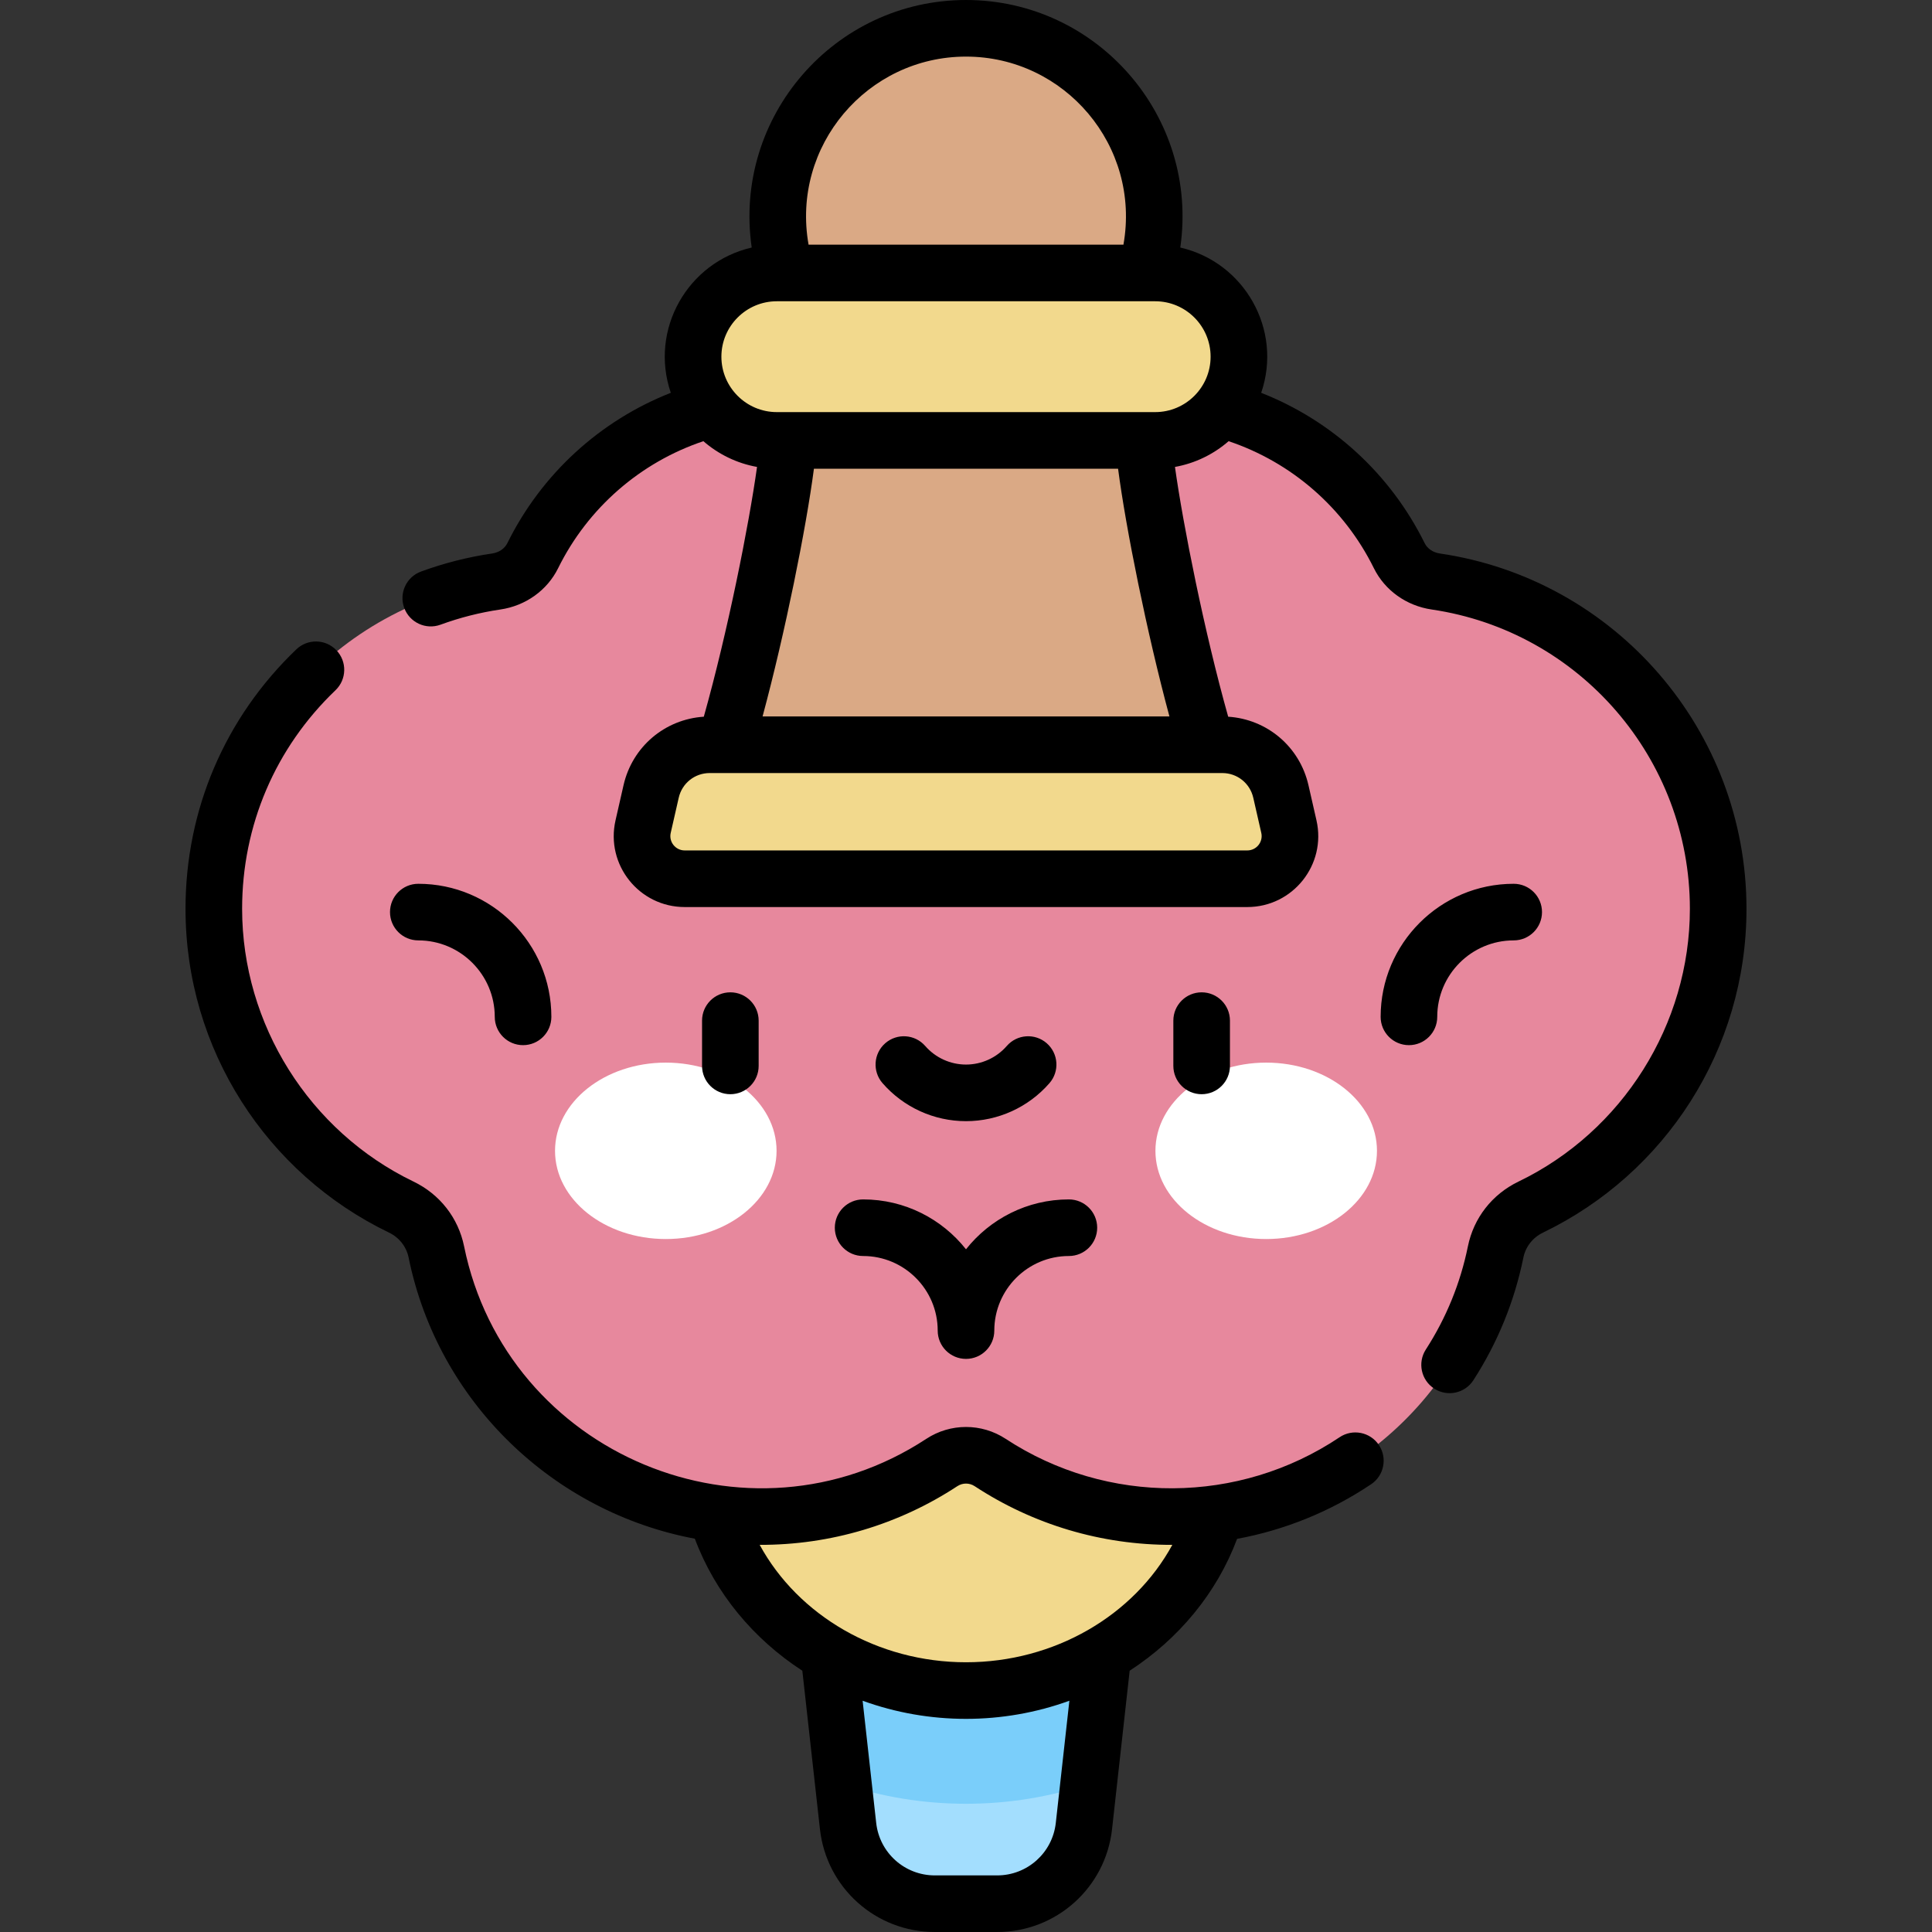 <svg id="Capa_1" enable-background="new 0 0 512 512" height="512" viewBox="0 0 512 512" width="512" xmlns="http://www.w3.org/2000/svg"><rect x="0" y="0" width="512" height="512" fill="#333333" stroke="none"/><g><path d="m293.498 427.727h-74.996l6.247 56.198c1.302 11.714 11.203 20.575 22.989 20.575h16.526c11.786 0 21.687-8.861 22.989-20.575z" fill="#a3defe"/><path d="m223.51 472.784c10.179 3.386 21.111 5.234 32.49 5.234s22.311-1.848 32.49-5.234l5.008-45.056h-74.996z" fill="#7acefa"/><ellipse cx="256" cy="384.187" fill="#f2d98d" rx="68.659" ry="63.83"/><path d="m380.485 154.1c-4.141-.608-7.814-3.088-9.667-6.841-12.084-24.473-37.277-41.312-66.418-41.312-15.509 0-29.894 4.779-41.787 12.931-4.001 2.743-9.226 2.743-13.227 0-11.893-8.153-26.278-12.931-41.787-12.931-29.14 0-54.334 16.839-66.418 41.312-1.853 3.753-5.526 6.233-9.667 6.841-42.342 6.217-74.852 42.673-74.852 86.742 0 34.806 20.278 64.874 49.663 79.041 4.798 2.313 8.253 6.687 9.315 11.906 8.143 40.009 43.522 70.117 85.936 70.117 17.733 0 34.224-5.277 48.019-14.329 3.884-2.549 8.923-2.549 12.808 0 13.794 9.053 30.286 14.329 48.019 14.329 42.413 0 77.793-30.108 85.936-70.117 1.062-5.219 4.518-9.593 9.315-11.906 29.385-14.167 49.663-44.235 49.663-79.041.001-44.069-32.509-80.525-74.851-86.742z" fill="#e7889d"/><g><path d="m319.83 197.366c-8.151-27.2-15.877-67.406-16.785-80.654h-94.091c-.908 13.247-8.634 53.454-16.785 80.654z" fill="#daa985"/><path d="m330.542 232.874h-149.084c-7.258 0-12.636-6.741-11.023-13.818l2.12-9.302c1.652-7.247 8.096-12.388 15.529-12.388h135.833c7.433 0 13.878 5.141 15.529 12.388l2.12 9.302c1.612 7.077-3.766 13.818-11.024 13.818z" fill="#f2d98d"/><ellipse cx="256" cy="57.384" fill="#daa985" rx="49.884" ry="49.884" transform="matrix(.92 -.392 .392 .92 -2.002 104.965)"/><path d="m306.136 72.339h-100.272c-12.253 0-22.186 9.933-22.186 22.186 0 12.253 9.933 22.186 22.186 22.186h100.273c12.253 0 22.186-9.933 22.186-22.186 0-12.252-9.933-22.186-22.187-22.186z" fill="#f2d98d"/></g><g><g fill="#fff"><ellipse cx="176.443" cy="304.98" rx="29.355" ry="23.377"/><ellipse cx="335.557" cy="304.98" rx="29.355" ry="23.377"/></g></g><path d="m381.574 146.679c-1.808-.266-3.315-1.291-4.031-2.741-9.049-18.326-24.549-32.464-43.314-39.838 5.727-16.757-4.46-34.595-21.439-38.5 4.991-34.694-21.995-65.6-56.79-65.6-34.775 0-61.783 30.882-56.79 65.601-16.987 3.907-27.164 21.75-21.439 38.5-18.765 7.374-34.265 21.512-43.314 39.838-.716 1.451-2.223 2.475-4.032 2.741-6.423.943-12.764 2.553-18.847 4.784-3.889 1.426-5.886 5.735-4.459 9.624 1.429 3.897 5.744 5.883 9.623 4.46 5.12-1.877 10.456-3.232 15.862-4.026 6.684-.981 12.404-5.071 15.303-10.941 7.888-15.975 21.776-28.049 38.498-33.662 3.961 3.447 8.839 5.86 14.217 6.823-2.154 15.438-7.792 43.76-14.105 66.193-10.318.674-18.947 7.941-21.275 18.156l-2.12 9.302c-2.685 11.784 6.275 22.984 18.335 22.984h149.085c12.087 0 21.015-11.225 18.336-22.984l-2.12-9.302c-2.328-10.215-10.957-17.482-21.275-18.156-6.312-22.431-11.95-50.754-14.104-66.193 5.378-.963 10.256-3.376 14.217-6.823 16.722 5.614 30.61 17.687 38.498 33.663 2.899 5.869 8.619 9.959 15.302 10.94 39.221 5.76 68.441 39.561 68.441 79.322 0 30.61-17.828 58.983-45.419 72.286-6.986 3.368-11.874 9.625-13.408 17.166-1.985 9.754-5.737 18.952-11.15 27.34-2.246 3.48-1.246 8.122 2.235 10.369 3.474 2.241 8.118 1.252 10.369-2.235 6.43-9.962 10.886-20.891 13.246-32.483.592-2.909 2.495-5.331 5.223-6.646 32.312-15.578 53.905-48.467 53.905-85.797-.002-47.25-34.726-87.331-81.264-94.165zm-125.574-131.679c26.156 0 46.37 23.678 41.723 49.839h-83.445c-4.647-26.166 15.569-49.839 41.722-49.839zm67.917 189.866c3.958 0 7.337 2.695 8.216 6.555l2.12 9.301c.543 2.386-1.265 4.652-3.711 4.652h-149.084c-2.441 0-4.255-2.262-3.71-4.651l2.12-9.302c.879-3.86 4.258-6.555 8.216-6.555zm-121.829-15c5.984-22.21 11.55-49.889 13.611-65.653h80.602c2.06 15.765 7.627 43.444 13.611 65.653zm104.048-80.654h-100.272c-8.098 0-14.687-6.588-14.687-14.687 0-8.098 6.588-14.687 14.687-14.687 6.514 0 106.689.002 100.272 0 8.098 0 14.687 6.588 14.687 14.687s-6.589 14.687-14.687 14.687zm48.874 271.669c-26.633 17.85-61.575 18.09-88.491.427-6.39-4.194-14.648-4.193-21.038 0-47.251 31.009-111.255 4.189-122.49-51.013-1.535-7.541-6.422-13.798-13.408-17.166-27.591-13.302-45.419-41.676-45.419-72.286 0-22.081 8.788-42.652 24.747-57.924 2.993-2.864 3.097-7.611.233-10.604s-7.612-3.097-10.604-.233c-18.943 18.128-29.376 42.548-29.376 68.761 0 37.328 21.591 70.218 53.906 85.797 2.728 1.315 4.631 3.737 5.223 6.646 7.795 38.301 38.409 67.469 75.848 74.488 5.401 14.444 15.539 26.571 28.487 34.986l4.668 41.993c1.725 15.534 14.812 27.247 30.441 27.247h16.525c15.629 0 28.717-11.713 30.443-27.247l4.668-41.993c12.936-8.407 23.067-20.519 28.472-34.946 12.653-2.34 24.708-7.229 35.516-14.472 3.44-2.306 4.36-6.965 2.054-10.406s-6.963-4.361-10.405-2.055zm-75.213 102.216c-.881 7.926-7.559 13.903-15.535 13.903h-16.525c-7.976 0-14.654-5.977-15.535-13.904l-3.599-32.382c17.631 6.401 37.139 6.409 54.794 0zm-23.797-42.579c-23.418 0-44.47-12.367-54.677-31.116 18.769.054 36.868-5.368 52.388-15.553 1.391-.912 3.187-.913 4.578 0 15.476 10.157 33.573 15.608 52.387 15.554-10.207 18.748-31.258 31.115-54.676 31.115zm-145.146-191.304c11.173 0 20.263 9.09 20.263 20.263 0 4.142 3.358 7.5 7.5 7.5s7.5-3.358 7.5-7.5c0-19.444-15.819-35.263-35.263-35.263-4.142 0-7.5 3.358-7.5 7.5s3.357 7.5 7.5 7.5zm270.029 20.263c0-11.173 9.09-20.263 20.263-20.263 4.142 0 7.5-3.358 7.5-7.5s-3.358-7.5-7.5-7.5c-19.444 0-35.263 15.819-35.263 35.263 0 4.142 3.358 7.5 7.5 7.5s7.5-3.358 7.5-7.5zm-124.883 27.643c8.477 0 16.539-3.671 22.118-10.073 2.722-3.123 2.396-7.86-.726-10.582-3.123-2.722-7.86-2.398-10.582.726-2.73 3.132-6.67 4.928-10.81 4.928s-8.081-1.796-10.811-4.928c-2.722-3.123-7.46-3.448-10.582-.726s-3.448 7.459-.726 10.582c5.58 6.402 13.642 10.073 22.119 10.073zm-54.949-14.643v-12c0-4.142-3.358-7.5-7.5-7.5s-7.5 3.358-7.5 7.5v12c0 4.142 3.358 7.5 7.5 7.5s7.5-3.358 7.5-7.5zm124.898 0v-12c0-4.142-3.358-7.5-7.5-7.5s-7.5 3.358-7.5 7.5v12c0 4.142 3.358 7.5 7.5 7.5s7.5-3.358 7.5-7.5zm-104.714 42.88c0 4.142 3.358 7.5 7.5 7.5 10.898 0 19.765 8.866 19.765 19.764 0 4.142 3.358 7.5 7.5 7.5s7.5-3.358 7.5-7.5c0-10.898 8.866-19.764 19.765-19.764 4.142 0 7.5-3.358 7.5-7.5s-3.358-7.5-7.5-7.5c-11.039 0-20.892 5.17-27.265 13.218-6.373-8.048-16.226-13.218-27.265-13.218-4.142 0-7.5 3.358-7.5 7.5z"/></g></svg>